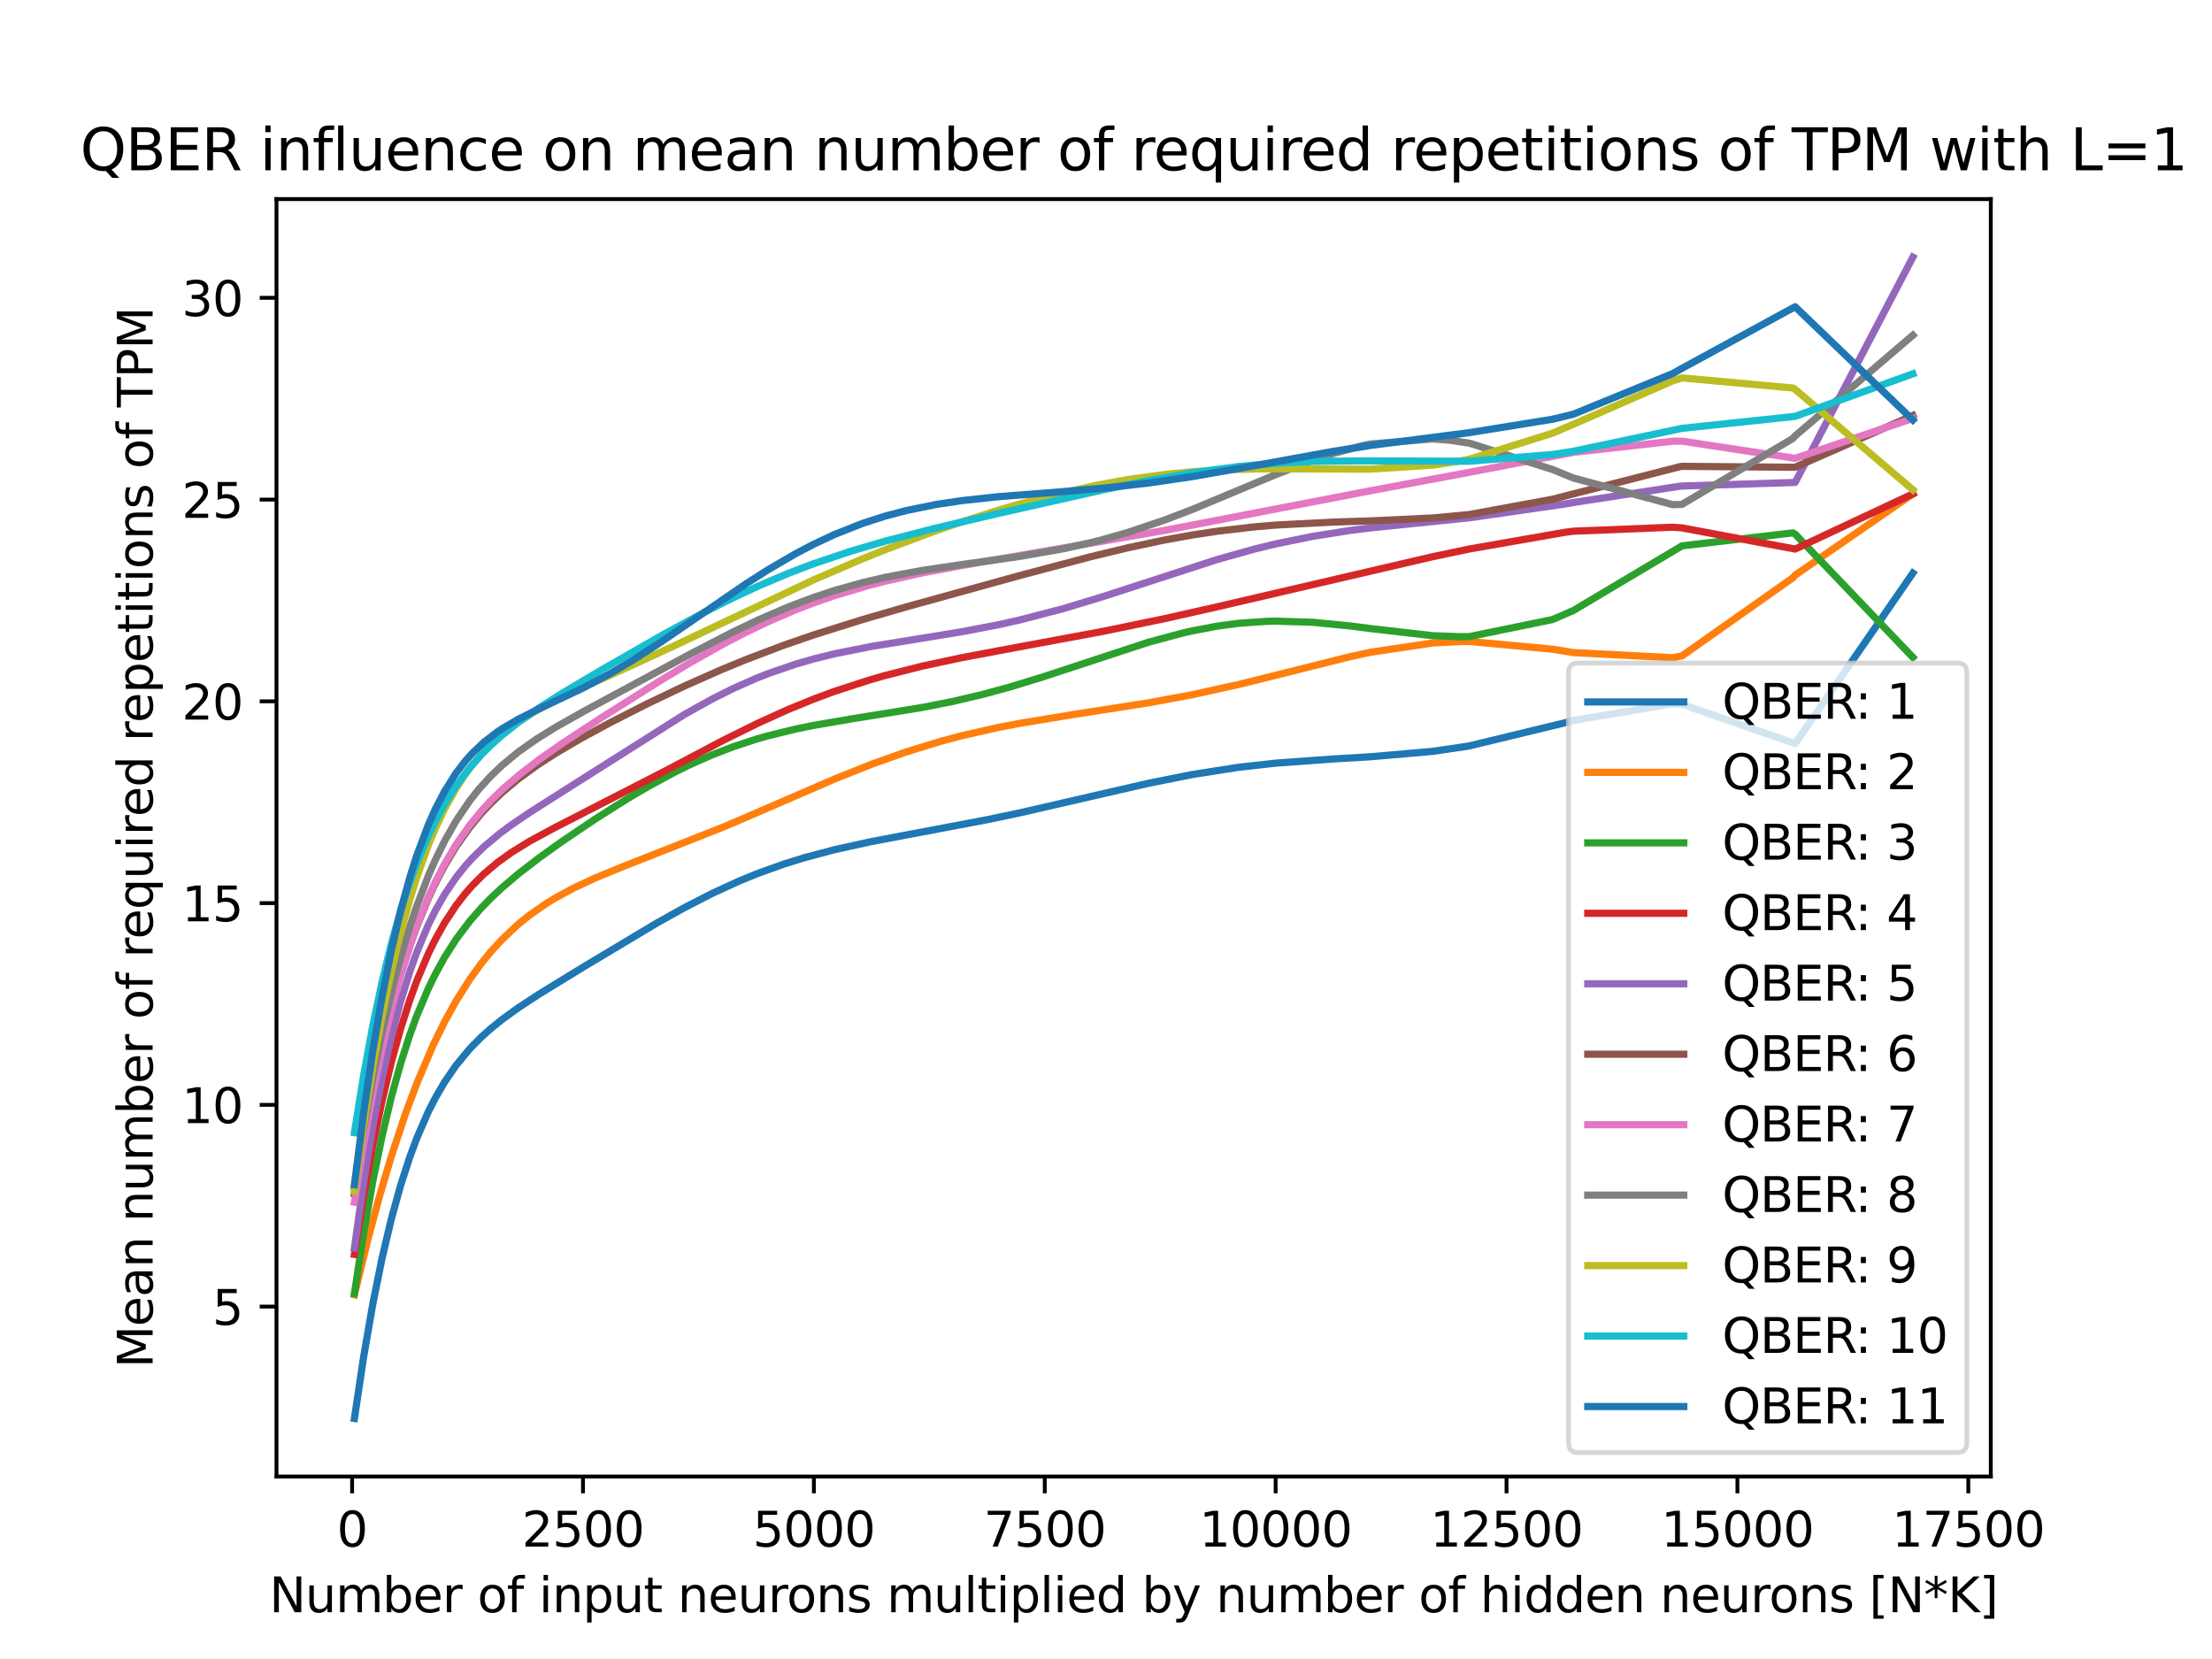 <?xml version="1.0" encoding="utf-8" standalone="no"?>
<!DOCTYPE svg PUBLIC "-//W3C//DTD SVG 1.1//EN"
  "http://www.w3.org/Graphics/SVG/1.1/DTD/svg11.dtd">
<svg xmlns:xlink="http://www.w3.org/1999/xlink" width="460.8pt" height="345.6pt" viewBox="0 0 460.8 345.6" xmlns="http://www.w3.org/2000/svg" version="1.1">
 <defs>
  <style type="text/css">*{stroke-linejoin: round; stroke-linecap: butt}</style>
 </defs>
 <g id="figure_1">
  <g id="patch_1">
   <path d="M 0 345.6 
L 460.8 345.6 
L 460.8 0 
L 0 0 
z
" style="fill: #ffffff"/>
  </g>
  <g id="axes_1">
   <g id="patch_2">
    <path d="M 57.6 307.584 
L 414.72 307.584 
L 414.72 41.472 
L 57.6 41.472 
z
" style="fill: #ffffff"/>
   </g>
   <g id="matplotlib.axis_1">
    <g id="xtick_1">
     <g id="line2d_1">
      <defs>
       <path id="m10213c2383" d="M 0 0 
L 0 3.5 
" style="stroke: #000000; stroke-width: 0.8"/>
      </defs>
      <g>
       <use xlink:href="#m10213c2383" x="73.352" y="307.584" style="stroke: #000000; stroke-width: 0.8"/>
      </g>
     </g>
     <g id="text_1">
      <!-- 0 -->
      <g transform="translate(70.171 322.182)scale(0.1 -0.1)">
       <defs>
        <path id="DejaVuSans-30" d="M 2034 4250 
Q 1547 4250 1301 3770 
Q 1056 3291 1056 2328 
Q 1056 1369 1301 889 
Q 1547 409 2034 409 
Q 2525 409 2770 889 
Q 3016 1369 3016 2328 
Q 3016 3291 2770 3770 
Q 2525 4250 2034 4250 
z
M 2034 4750 
Q 2819 4750 3233 4129 
Q 3647 3509 3647 2328 
Q 3647 1150 3233 529 
Q 2819 -91 2034 -91 
Q 1250 -91 836 529 
Q 422 1150 422 2328 
Q 422 3509 836 4129 
Q 1250 4750 2034 4750 
z
" transform="scale(0.016)"/>
       </defs>
       <use xlink:href="#DejaVuSans-30"/>
      </g>
     </g>
    </g>
    <g id="xtick_2">
     <g id="line2d_2">
      <g>
       <use xlink:href="#m10213c2383" x="121.449" y="307.584" style="stroke: #000000; stroke-width: 0.8"/>
      </g>
     </g>
     <g id="text_2">
      <!-- 2500 -->
      <g transform="translate(108.724 322.182)scale(0.1 -0.1)">
       <defs>
        <path id="DejaVuSans-32" d="M 1228 531 
L 3431 531 
L 3431 0 
L 469 0 
L 469 531 
Q 828 903 1448 1529 
Q 2069 2156 2228 2338 
Q 2531 2678 2651 2914 
Q 2772 3150 2772 3378 
Q 2772 3750 2511 3984 
Q 2250 4219 1831 4219 
Q 1534 4219 1204 4116 
Q 875 4013 500 3803 
L 500 4441 
Q 881 4594 1212 4672 
Q 1544 4750 1819 4750 
Q 2544 4750 2975 4387 
Q 3406 4025 3406 3419 
Q 3406 3131 3298 2873 
Q 3191 2616 2906 2266 
Q 2828 2175 2409 1742 
Q 1991 1309 1228 531 
z
" transform="scale(0.016)"/>
        <path id="DejaVuSans-35" d="M 691 4666 
L 3169 4666 
L 3169 4134 
L 1269 4134 
L 1269 2991 
Q 1406 3038 1543 3061 
Q 1681 3084 1819 3084 
Q 2600 3084 3056 2656 
Q 3513 2228 3513 1497 
Q 3513 744 3044 326 
Q 2575 -91 1722 -91 
Q 1428 -91 1123 -41 
Q 819 9 494 109 
L 494 744 
Q 775 591 1075 516 
Q 1375 441 1709 441 
Q 2250 441 2565 725 
Q 2881 1009 2881 1497 
Q 2881 1984 2565 2268 
Q 2250 2553 1709 2553 
Q 1456 2553 1204 2497 
Q 953 2441 691 2322 
L 691 4666 
z
" transform="scale(0.016)"/>
       </defs>
       <use xlink:href="#DejaVuSans-32"/>
       <use xlink:href="#DejaVuSans-35" x="63.623"/>
       <use xlink:href="#DejaVuSans-30" x="127.246"/>
       <use xlink:href="#DejaVuSans-30" x="190.869"/>
      </g>
     </g>
    </g>
    <g id="xtick_3">
     <g id="line2d_3">
      <g>
       <use xlink:href="#m10213c2383" x="169.546" y="307.584" style="stroke: #000000; stroke-width: 0.8"/>
      </g>
     </g>
     <g id="text_3">
      <!-- 5000 -->
      <g transform="translate(156.821 322.182)scale(0.1 -0.1)">
       <use xlink:href="#DejaVuSans-35"/>
       <use xlink:href="#DejaVuSans-30" x="63.623"/>
       <use xlink:href="#DejaVuSans-30" x="127.246"/>
       <use xlink:href="#DejaVuSans-30" x="190.869"/>
      </g>
     </g>
    </g>
    <g id="xtick_4">
     <g id="line2d_4">
      <g>
       <use xlink:href="#m10213c2383" x="217.643" y="307.584" style="stroke: #000000; stroke-width: 0.8"/>
      </g>
     </g>
     <g id="text_4">
      <!-- 7500 -->
      <g transform="translate(204.918 322.182)scale(0.1 -0.1)">
       <defs>
        <path id="DejaVuSans-37" d="M 525 4666 
L 3525 4666 
L 3525 4397 
L 1831 0 
L 1172 0 
L 2766 4134 
L 525 4134 
L 525 4666 
z
" transform="scale(0.016)"/>
       </defs>
       <use xlink:href="#DejaVuSans-37"/>
       <use xlink:href="#DejaVuSans-35" x="63.623"/>
       <use xlink:href="#DejaVuSans-30" x="127.246"/>
       <use xlink:href="#DejaVuSans-30" x="190.869"/>
      </g>
     </g>
    </g>
    <g id="xtick_5">
     <g id="line2d_5">
      <g>
       <use xlink:href="#m10213c2383" x="265.74" y="307.584" style="stroke: #000000; stroke-width: 0.8"/>
      </g>
     </g>
     <g id="text_5">
      <!-- 10000 -->
      <g transform="translate(249.833 322.182)scale(0.1 -0.1)">
       <defs>
        <path id="DejaVuSans-31" d="M 794 531 
L 1825 531 
L 1825 4091 
L 703 3866 
L 703 4441 
L 1819 4666 
L 2450 4666 
L 2450 531 
L 3481 531 
L 3481 0 
L 794 0 
L 794 531 
z
" transform="scale(0.016)"/>
       </defs>
       <use xlink:href="#DejaVuSans-31"/>
       <use xlink:href="#DejaVuSans-30" x="63.623"/>
       <use xlink:href="#DejaVuSans-30" x="127.246"/>
       <use xlink:href="#DejaVuSans-30" x="190.869"/>
       <use xlink:href="#DejaVuSans-30" x="254.492"/>
      </g>
     </g>
    </g>
    <g id="xtick_6">
     <g id="line2d_6">
      <g>
       <use xlink:href="#m10213c2383" x="313.837" y="307.584" style="stroke: #000000; stroke-width: 0.8"/>
      </g>
     </g>
     <g id="text_6">
      <!-- 12500 -->
      <g transform="translate(297.93 322.182)scale(0.1 -0.1)">
       <use xlink:href="#DejaVuSans-31"/>
       <use xlink:href="#DejaVuSans-32" x="63.623"/>
       <use xlink:href="#DejaVuSans-35" x="127.246"/>
       <use xlink:href="#DejaVuSans-30" x="190.869"/>
       <use xlink:href="#DejaVuSans-30" x="254.492"/>
      </g>
     </g>
    </g>
    <g id="xtick_7">
     <g id="line2d_7">
      <g>
       <use xlink:href="#m10213c2383" x="361.934" y="307.584" style="stroke: #000000; stroke-width: 0.8"/>
      </g>
     </g>
     <g id="text_7">
      <!-- 15000 -->
      <g transform="translate(346.027 322.182)scale(0.1 -0.1)">
       <use xlink:href="#DejaVuSans-31"/>
       <use xlink:href="#DejaVuSans-35" x="63.623"/>
       <use xlink:href="#DejaVuSans-30" x="127.246"/>
       <use xlink:href="#DejaVuSans-30" x="190.869"/>
       <use xlink:href="#DejaVuSans-30" x="254.492"/>
      </g>
     </g>
    </g>
    <g id="xtick_8">
     <g id="line2d_8">
      <g>
       <use xlink:href="#m10213c2383" x="410.031" y="307.584" style="stroke: #000000; stroke-width: 0.8"/>
      </g>
     </g>
     <g id="text_8">
      <!-- 17500 -->
      <g transform="translate(394.124 322.182)scale(0.1 -0.1)">
       <use xlink:href="#DejaVuSans-31"/>
       <use xlink:href="#DejaVuSans-37" x="63.623"/>
       <use xlink:href="#DejaVuSans-35" x="127.246"/>
       <use xlink:href="#DejaVuSans-30" x="190.869"/>
       <use xlink:href="#DejaVuSans-30" x="254.492"/>
      </g>
     </g>
    </g>
    <g id="text_9">
     <!-- Number of input neurons multiplied by number of hidden neurons [N*K] -->
     <g transform="translate(56.103 335.861)scale(0.1 -0.1)">
      <defs>
       <path id="DejaVuSans-4e" d="M 628 4666 
L 1478 4666 
L 3547 763 
L 3547 4666 
L 4159 4666 
L 4159 0 
L 3309 0 
L 1241 3903 
L 1241 0 
L 628 0 
L 628 4666 
z
" transform="scale(0.016)"/>
       <path id="DejaVuSans-75" d="M 544 1381 
L 544 3500 
L 1119 3500 
L 1119 1403 
Q 1119 906 1312 657 
Q 1506 409 1894 409 
Q 2359 409 2629 706 
Q 2900 1003 2900 1516 
L 2900 3500 
L 3475 3500 
L 3475 0 
L 2900 0 
L 2900 538 
Q 2691 219 2414 64 
Q 2138 -91 1772 -91 
Q 1169 -91 856 284 
Q 544 659 544 1381 
z
M 1991 3584 
L 1991 3584 
z
" transform="scale(0.016)"/>
       <path id="DejaVuSans-6d" d="M 3328 2828 
Q 3544 3216 3844 3400 
Q 4144 3584 4550 3584 
Q 5097 3584 5394 3201 
Q 5691 2819 5691 2113 
L 5691 0 
L 5113 0 
L 5113 2094 
Q 5113 2597 4934 2840 
Q 4756 3084 4391 3084 
Q 3944 3084 3684 2787 
Q 3425 2491 3425 1978 
L 3425 0 
L 2847 0 
L 2847 2094 
Q 2847 2600 2669 2842 
Q 2491 3084 2119 3084 
Q 1678 3084 1418 2786 
Q 1159 2488 1159 1978 
L 1159 0 
L 581 0 
L 581 3500 
L 1159 3500 
L 1159 2956 
Q 1356 3278 1631 3431 
Q 1906 3584 2284 3584 
Q 2666 3584 2933 3390 
Q 3200 3197 3328 2828 
z
" transform="scale(0.016)"/>
       <path id="DejaVuSans-62" d="M 3116 1747 
Q 3116 2381 2855 2742 
Q 2594 3103 2138 3103 
Q 1681 3103 1420 2742 
Q 1159 2381 1159 1747 
Q 1159 1113 1420 752 
Q 1681 391 2138 391 
Q 2594 391 2855 752 
Q 3116 1113 3116 1747 
z
M 1159 2969 
Q 1341 3281 1617 3432 
Q 1894 3584 2278 3584 
Q 2916 3584 3314 3078 
Q 3713 2572 3713 1747 
Q 3713 922 3314 415 
Q 2916 -91 2278 -91 
Q 1894 -91 1617 61 
Q 1341 213 1159 525 
L 1159 0 
L 581 0 
L 581 4863 
L 1159 4863 
L 1159 2969 
z
" transform="scale(0.016)"/>
       <path id="DejaVuSans-65" d="M 3597 1894 
L 3597 1613 
L 953 1613 
Q 991 1019 1311 708 
Q 1631 397 2203 397 
Q 2534 397 2845 478 
Q 3156 559 3463 722 
L 3463 178 
Q 3153 47 2828 -22 
Q 2503 -91 2169 -91 
Q 1331 -91 842 396 
Q 353 884 353 1716 
Q 353 2575 817 3079 
Q 1281 3584 2069 3584 
Q 2775 3584 3186 3129 
Q 3597 2675 3597 1894 
z
M 3022 2063 
Q 3016 2534 2758 2815 
Q 2500 3097 2075 3097 
Q 1594 3097 1305 2825 
Q 1016 2553 972 2059 
L 3022 2063 
z
" transform="scale(0.016)"/>
       <path id="DejaVuSans-72" d="M 2631 2963 
Q 2534 3019 2420 3045 
Q 2306 3072 2169 3072 
Q 1681 3072 1420 2755 
Q 1159 2438 1159 1844 
L 1159 0 
L 581 0 
L 581 3500 
L 1159 3500 
L 1159 2956 
Q 1341 3275 1631 3429 
Q 1922 3584 2338 3584 
Q 2397 3584 2469 3576 
Q 2541 3569 2628 3553 
L 2631 2963 
z
" transform="scale(0.016)"/>
       <path id="DejaVuSans-20" transform="scale(0.016)"/>
       <path id="DejaVuSans-6f" d="M 1959 3097 
Q 1497 3097 1228 2736 
Q 959 2375 959 1747 
Q 959 1119 1226 758 
Q 1494 397 1959 397 
Q 2419 397 2687 759 
Q 2956 1122 2956 1747 
Q 2956 2369 2687 2733 
Q 2419 3097 1959 3097 
z
M 1959 3584 
Q 2709 3584 3137 3096 
Q 3566 2609 3566 1747 
Q 3566 888 3137 398 
Q 2709 -91 1959 -91 
Q 1206 -91 779 398 
Q 353 888 353 1747 
Q 353 2609 779 3096 
Q 1206 3584 1959 3584 
z
" transform="scale(0.016)"/>
       <path id="DejaVuSans-66" d="M 2375 4863 
L 2375 4384 
L 1825 4384 
Q 1516 4384 1395 4259 
Q 1275 4134 1275 3809 
L 1275 3500 
L 2222 3500 
L 2222 3053 
L 1275 3053 
L 1275 0 
L 697 0 
L 697 3053 
L 147 3053 
L 147 3500 
L 697 3500 
L 697 3744 
Q 697 4328 969 4595 
Q 1241 4863 1831 4863 
L 2375 4863 
z
" transform="scale(0.016)"/>
       <path id="DejaVuSans-69" d="M 603 3500 
L 1178 3500 
L 1178 0 
L 603 0 
L 603 3500 
z
M 603 4863 
L 1178 4863 
L 1178 4134 
L 603 4134 
L 603 4863 
z
" transform="scale(0.016)"/>
       <path id="DejaVuSans-6e" d="M 3513 2113 
L 3513 0 
L 2938 0 
L 2938 2094 
Q 2938 2591 2744 2837 
Q 2550 3084 2163 3084 
Q 1697 3084 1428 2787 
Q 1159 2491 1159 1978 
L 1159 0 
L 581 0 
L 581 3500 
L 1159 3500 
L 1159 2956 
Q 1366 3272 1645 3428 
Q 1925 3584 2291 3584 
Q 2894 3584 3203 3211 
Q 3513 2838 3513 2113 
z
" transform="scale(0.016)"/>
       <path id="DejaVuSans-70" d="M 1159 525 
L 1159 -1331 
L 581 -1331 
L 581 3500 
L 1159 3500 
L 1159 2969 
Q 1341 3281 1617 3432 
Q 1894 3584 2278 3584 
Q 2916 3584 3314 3078 
Q 3713 2572 3713 1747 
Q 3713 922 3314 415 
Q 2916 -91 2278 -91 
Q 1894 -91 1617 61 
Q 1341 213 1159 525 
z
M 3116 1747 
Q 3116 2381 2855 2742 
Q 2594 3103 2138 3103 
Q 1681 3103 1420 2742 
Q 1159 2381 1159 1747 
Q 1159 1113 1420 752 
Q 1681 391 2138 391 
Q 2594 391 2855 752 
Q 3116 1113 3116 1747 
z
" transform="scale(0.016)"/>
       <path id="DejaVuSans-74" d="M 1172 4494 
L 1172 3500 
L 2356 3500 
L 2356 3053 
L 1172 3053 
L 1172 1153 
Q 1172 725 1289 603 
Q 1406 481 1766 481 
L 2356 481 
L 2356 0 
L 1766 0 
Q 1100 0 847 248 
Q 594 497 594 1153 
L 594 3053 
L 172 3053 
L 172 3500 
L 594 3500 
L 594 4494 
L 1172 4494 
z
" transform="scale(0.016)"/>
       <path id="DejaVuSans-73" d="M 2834 3397 
L 2834 2853 
Q 2591 2978 2328 3040 
Q 2066 3103 1784 3103 
Q 1356 3103 1142 2972 
Q 928 2841 928 2578 
Q 928 2378 1081 2264 
Q 1234 2150 1697 2047 
L 1894 2003 
Q 2506 1872 2764 1633 
Q 3022 1394 3022 966 
Q 3022 478 2636 193 
Q 2250 -91 1575 -91 
Q 1294 -91 989 -36 
Q 684 19 347 128 
L 347 722 
Q 666 556 975 473 
Q 1284 391 1588 391 
Q 1994 391 2212 530 
Q 2431 669 2431 922 
Q 2431 1156 2273 1281 
Q 2116 1406 1581 1522 
L 1381 1569 
Q 847 1681 609 1914 
Q 372 2147 372 2553 
Q 372 3047 722 3315 
Q 1072 3584 1716 3584 
Q 2034 3584 2315 3537 
Q 2597 3491 2834 3397 
z
" transform="scale(0.016)"/>
       <path id="DejaVuSans-6c" d="M 603 4863 
L 1178 4863 
L 1178 0 
L 603 0 
L 603 4863 
z
" transform="scale(0.016)"/>
       <path id="DejaVuSans-64" d="M 2906 2969 
L 2906 4863 
L 3481 4863 
L 3481 0 
L 2906 0 
L 2906 525 
Q 2725 213 2448 61 
Q 2172 -91 1784 -91 
Q 1150 -91 751 415 
Q 353 922 353 1747 
Q 353 2572 751 3078 
Q 1150 3584 1784 3584 
Q 2172 3584 2448 3432 
Q 2725 3281 2906 2969 
z
M 947 1747 
Q 947 1113 1208 752 
Q 1469 391 1925 391 
Q 2381 391 2643 752 
Q 2906 1113 2906 1747 
Q 2906 2381 2643 2742 
Q 2381 3103 1925 3103 
Q 1469 3103 1208 2742 
Q 947 2381 947 1747 
z
" transform="scale(0.016)"/>
       <path id="DejaVuSans-79" d="M 2059 -325 
Q 1816 -950 1584 -1140 
Q 1353 -1331 966 -1331 
L 506 -1331 
L 506 -850 
L 844 -850 
Q 1081 -850 1212 -737 
Q 1344 -625 1503 -206 
L 1606 56 
L 191 3500 
L 800 3500 
L 1894 763 
L 2988 3500 
L 3597 3500 
L 2059 -325 
z
" transform="scale(0.016)"/>
       <path id="DejaVuSans-68" d="M 3513 2113 
L 3513 0 
L 2938 0 
L 2938 2094 
Q 2938 2591 2744 2837 
Q 2550 3084 2163 3084 
Q 1697 3084 1428 2787 
Q 1159 2491 1159 1978 
L 1159 0 
L 581 0 
L 581 4863 
L 1159 4863 
L 1159 2956 
Q 1366 3272 1645 3428 
Q 1925 3584 2291 3584 
Q 2894 3584 3203 3211 
Q 3513 2838 3513 2113 
z
" transform="scale(0.016)"/>
       <path id="DejaVuSans-5b" d="M 550 4863 
L 1875 4863 
L 1875 4416 
L 1125 4416 
L 1125 -397 
L 1875 -397 
L 1875 -844 
L 550 -844 
L 550 4863 
z
" transform="scale(0.016)"/>
       <path id="DejaVuSans-2a" d="M 3009 3897 
L 1888 3291 
L 3009 2681 
L 2828 2375 
L 1778 3009 
L 1778 1831 
L 1422 1831 
L 1422 3009 
L 372 2375 
L 191 2681 
L 1313 3291 
L 191 3897 
L 372 4206 
L 1422 3572 
L 1422 4750 
L 1778 4750 
L 1778 3572 
L 2828 4206 
L 3009 3897 
z
" transform="scale(0.016)"/>
       <path id="DejaVuSans-4b" d="M 628 4666 
L 1259 4666 
L 1259 2694 
L 3353 4666 
L 4166 4666 
L 1850 2491 
L 4331 0 
L 3500 0 
L 1259 2247 
L 1259 0 
L 628 0 
L 628 4666 
z
" transform="scale(0.016)"/>
       <path id="DejaVuSans-5d" d="M 1947 4863 
L 1947 -844 
L 622 -844 
L 622 -397 
L 1369 -397 
L 1369 4416 
L 622 4416 
L 622 4863 
L 1947 4863 
z
" transform="scale(0.016)"/>
      </defs>
      <use xlink:href="#DejaVuSans-4e"/>
      <use xlink:href="#DejaVuSans-75" x="74.805"/>
      <use xlink:href="#DejaVuSans-6d" x="138.184"/>
      <use xlink:href="#DejaVuSans-62" x="235.596"/>
      <use xlink:href="#DejaVuSans-65" x="299.072"/>
      <use xlink:href="#DejaVuSans-72" x="360.596"/>
      <use xlink:href="#DejaVuSans-20" x="401.709"/>
      <use xlink:href="#DejaVuSans-6f" x="433.496"/>
      <use xlink:href="#DejaVuSans-66" x="494.678"/>
      <use xlink:href="#DejaVuSans-20" x="529.883"/>
      <use xlink:href="#DejaVuSans-69" x="561.67"/>
      <use xlink:href="#DejaVuSans-6e" x="589.453"/>
      <use xlink:href="#DejaVuSans-70" x="652.832"/>
      <use xlink:href="#DejaVuSans-75" x="716.309"/>
      <use xlink:href="#DejaVuSans-74" x="779.688"/>
      <use xlink:href="#DejaVuSans-20" x="818.896"/>
      <use xlink:href="#DejaVuSans-6e" x="850.684"/>
      <use xlink:href="#DejaVuSans-65" x="914.062"/>
      <use xlink:href="#DejaVuSans-75" x="975.586"/>
      <use xlink:href="#DejaVuSans-72" x="1038.965"/>
      <use xlink:href="#DejaVuSans-6f" x="1077.828"/>
      <use xlink:href="#DejaVuSans-6e" x="1139.01"/>
      <use xlink:href="#DejaVuSans-73" x="1202.389"/>
      <use xlink:href="#DejaVuSans-20" x="1254.488"/>
      <use xlink:href="#DejaVuSans-6d" x="1286.275"/>
      <use xlink:href="#DejaVuSans-75" x="1383.688"/>
      <use xlink:href="#DejaVuSans-6c" x="1447.066"/>
      <use xlink:href="#DejaVuSans-74" x="1474.85"/>
      <use xlink:href="#DejaVuSans-69" x="1514.059"/>
      <use xlink:href="#DejaVuSans-70" x="1541.842"/>
      <use xlink:href="#DejaVuSans-6c" x="1605.318"/>
      <use xlink:href="#DejaVuSans-69" x="1633.102"/>
      <use xlink:href="#DejaVuSans-65" x="1660.885"/>
      <use xlink:href="#DejaVuSans-64" x="1722.408"/>
      <use xlink:href="#DejaVuSans-20" x="1785.885"/>
      <use xlink:href="#DejaVuSans-62" x="1817.672"/>
      <use xlink:href="#DejaVuSans-79" x="1881.148"/>
      <use xlink:href="#DejaVuSans-20" x="1940.328"/>
      <use xlink:href="#DejaVuSans-6e" x="1972.115"/>
      <use xlink:href="#DejaVuSans-75" x="2035.494"/>
      <use xlink:href="#DejaVuSans-6d" x="2098.873"/>
      <use xlink:href="#DejaVuSans-62" x="2196.285"/>
      <use xlink:href="#DejaVuSans-65" x="2259.762"/>
      <use xlink:href="#DejaVuSans-72" x="2321.285"/>
      <use xlink:href="#DejaVuSans-20" x="2362.398"/>
      <use xlink:href="#DejaVuSans-6f" x="2394.186"/>
      <use xlink:href="#DejaVuSans-66" x="2455.367"/>
      <use xlink:href="#DejaVuSans-20" x="2490.572"/>
      <use xlink:href="#DejaVuSans-68" x="2522.359"/>
      <use xlink:href="#DejaVuSans-69" x="2585.738"/>
      <use xlink:href="#DejaVuSans-64" x="2613.521"/>
      <use xlink:href="#DejaVuSans-64" x="2676.998"/>
      <use xlink:href="#DejaVuSans-65" x="2740.475"/>
      <use xlink:href="#DejaVuSans-6e" x="2801.998"/>
      <use xlink:href="#DejaVuSans-20" x="2865.377"/>
      <use xlink:href="#DejaVuSans-6e" x="2897.164"/>
      <use xlink:href="#DejaVuSans-65" x="2960.543"/>
      <use xlink:href="#DejaVuSans-75" x="3022.066"/>
      <use xlink:href="#DejaVuSans-72" x="3085.445"/>
      <use xlink:href="#DejaVuSans-6f" x="3124.309"/>
      <use xlink:href="#DejaVuSans-6e" x="3185.49"/>
      <use xlink:href="#DejaVuSans-73" x="3248.869"/>
      <use xlink:href="#DejaVuSans-20" x="3300.969"/>
      <use xlink:href="#DejaVuSans-5b" x="3332.756"/>
      <use xlink:href="#DejaVuSans-4e" x="3371.77"/>
      <use xlink:href="#DejaVuSans-2a" x="3446.574"/>
      <use xlink:href="#DejaVuSans-4b" x="3496.574"/>
      <use xlink:href="#DejaVuSans-5d" x="3562.15"/>
     </g>
    </g>
   </g>
   <g id="matplotlib.axis_2">
    <g id="ytick_1">
     <g id="line2d_9">
      <defs>
       <path id="m6652a0fcde" d="M 0 0 
L -3.5 0 
" style="stroke: #000000; stroke-width: 0.8"/>
      </defs>
      <g>
       <use xlink:href="#m6652a0fcde" x="57.6" y="272.19" style="stroke: #000000; stroke-width: 0.8"/>
      </g>
     </g>
     <g id="text_10">
      <!-- 5 -->
      <g transform="translate(44.237 275.989)scale(0.1 -0.1)">
       <use xlink:href="#DejaVuSans-35"/>
      </g>
     </g>
    </g>
    <g id="ytick_2">
     <g id="line2d_10">
      <g>
       <use xlink:href="#m6652a0fcde" x="57.6" y="230.16" style="stroke: #000000; stroke-width: 0.8"/>
      </g>
     </g>
     <g id="text_11">
      <!-- 10 -->
      <g transform="translate(37.875 233.96)scale(0.1 -0.1)">
       <use xlink:href="#DejaVuSans-31"/>
       <use xlink:href="#DejaVuSans-30" x="63.623"/>
      </g>
     </g>
    </g>
    <g id="ytick_3">
     <g id="line2d_11">
      <g>
       <use xlink:href="#m6652a0fcde" x="57.6" y="188.131" style="stroke: #000000; stroke-width: 0.8"/>
      </g>
     </g>
     <g id="text_12">
      <!-- 15 -->
      <g transform="translate(37.875 191.93)scale(0.1 -0.1)">
       <use xlink:href="#DejaVuSans-31"/>
       <use xlink:href="#DejaVuSans-35" x="63.623"/>
      </g>
     </g>
    </g>
    <g id="ytick_4">
     <g id="line2d_12">
      <g>
       <use xlink:href="#m6652a0fcde" x="57.6" y="146.101" style="stroke: #000000; stroke-width: 0.8"/>
      </g>
     </g>
     <g id="text_13">
      <!-- 20 -->
      <g transform="translate(37.875 149.901)scale(0.1 -0.1)">
       <use xlink:href="#DejaVuSans-32"/>
       <use xlink:href="#DejaVuSans-30" x="63.623"/>
      </g>
     </g>
    </g>
    <g id="ytick_5">
     <g id="line2d_13">
      <g>
       <use xlink:href="#m6652a0fcde" x="57.6" y="104.072" style="stroke: #000000; stroke-width: 0.8"/>
      </g>
     </g>
     <g id="text_14">
      <!-- 25 -->
      <g transform="translate(37.875 107.871)scale(0.1 -0.1)">
       <use xlink:href="#DejaVuSans-32"/>
       <use xlink:href="#DejaVuSans-35" x="63.623"/>
      </g>
     </g>
    </g>
    <g id="ytick_6">
     <g id="line2d_14">
      <g>
       <use xlink:href="#m6652a0fcde" x="57.6" y="62.042" style="stroke: #000000; stroke-width: 0.8"/>
      </g>
     </g>
     <g id="text_15">
      <!-- 30 -->
      <g transform="translate(37.875 65.841)scale(0.1 -0.1)">
       <defs>
        <path id="DejaVuSans-33" d="M 2597 2516 
Q 3050 2419 3304 2112 
Q 3559 1806 3559 1356 
Q 3559 666 3084 287 
Q 2609 -91 1734 -91 
Q 1441 -91 1130 -33 
Q 819 25 488 141 
L 488 750 
Q 750 597 1062 519 
Q 1375 441 1716 441 
Q 2309 441 2620 675 
Q 2931 909 2931 1356 
Q 2931 1769 2642 2001 
Q 2353 2234 1838 2234 
L 1294 2234 
L 1294 2753 
L 1863 2753 
Q 2328 2753 2575 2939 
Q 2822 3125 2822 3475 
Q 2822 3834 2567 4026 
Q 2313 4219 1838 4219 
Q 1578 4219 1281 4162 
Q 984 4106 628 3988 
L 628 4550 
Q 988 4650 1302 4700 
Q 1616 4750 1894 4750 
Q 2613 4750 3031 4423 
Q 3450 4097 3450 3541 
Q 3450 3153 3228 2886 
Q 3006 2619 2597 2516 
z
" transform="scale(0.016)"/>
       </defs>
       <use xlink:href="#DejaVuSans-33"/>
       <use xlink:href="#DejaVuSans-30" x="63.623"/>
      </g>
     </g>
    </g>
    <g id="text_16">
     <!-- Mean number of required repetitions of TPM -->
     <g transform="translate(31.795 284.969)rotate(-90)scale(0.1 -0.1)">
      <defs>
       <path id="DejaVuSans-4d" d="M 628 4666 
L 1569 4666 
L 2759 1491 
L 3956 4666 
L 4897 4666 
L 4897 0 
L 4281 0 
L 4281 4097 
L 3078 897 
L 2444 897 
L 1241 4097 
L 1241 0 
L 628 0 
L 628 4666 
z
" transform="scale(0.016)"/>
       <path id="DejaVuSans-61" d="M 2194 1759 
Q 1497 1759 1228 1600 
Q 959 1441 959 1056 
Q 959 750 1161 570 
Q 1363 391 1709 391 
Q 2188 391 2477 730 
Q 2766 1069 2766 1631 
L 2766 1759 
L 2194 1759 
z
M 3341 1997 
L 3341 0 
L 2766 0 
L 2766 531 
Q 2569 213 2275 61 
Q 1981 -91 1556 -91 
Q 1019 -91 701 211 
Q 384 513 384 1019 
Q 384 1609 779 1909 
Q 1175 2209 1959 2209 
L 2766 2209 
L 2766 2266 
Q 2766 2663 2505 2880 
Q 2244 3097 1772 3097 
Q 1472 3097 1187 3025 
Q 903 2953 641 2809 
L 641 3341 
Q 956 3463 1253 3523 
Q 1550 3584 1831 3584 
Q 2591 3584 2966 3190 
Q 3341 2797 3341 1997 
z
" transform="scale(0.016)"/>
       <path id="DejaVuSans-71" d="M 947 1747 
Q 947 1113 1208 752 
Q 1469 391 1925 391 
Q 2381 391 2643 752 
Q 2906 1113 2906 1747 
Q 2906 2381 2643 2742 
Q 2381 3103 1925 3103 
Q 1469 3103 1208 2742 
Q 947 2381 947 1747 
z
M 2906 525 
Q 2725 213 2448 61 
Q 2172 -91 1784 -91 
Q 1150 -91 751 415 
Q 353 922 353 1747 
Q 353 2572 751 3078 
Q 1150 3584 1784 3584 
Q 2172 3584 2448 3432 
Q 2725 3281 2906 2969 
L 2906 3500 
L 3481 3500 
L 3481 -1331 
L 2906 -1331 
L 2906 525 
z
" transform="scale(0.016)"/>
       <path id="DejaVuSans-54" d="M -19 4666 
L 3928 4666 
L 3928 4134 
L 2272 4134 
L 2272 0 
L 1638 0 
L 1638 4134 
L -19 4134 
L -19 4666 
z
" transform="scale(0.016)"/>
       <path id="DejaVuSans-50" d="M 1259 4147 
L 1259 2394 
L 2053 2394 
Q 2494 2394 2734 2622 
Q 2975 2850 2975 3272 
Q 2975 3691 2734 3919 
Q 2494 4147 2053 4147 
L 1259 4147 
z
M 628 4666 
L 2053 4666 
Q 2838 4666 3239 4311 
Q 3641 3956 3641 3272 
Q 3641 2581 3239 2228 
Q 2838 1875 2053 1875 
L 1259 1875 
L 1259 0 
L 628 0 
L 628 4666 
z
" transform="scale(0.016)"/>
      </defs>
      <use xlink:href="#DejaVuSans-4d"/>
      <use xlink:href="#DejaVuSans-65" x="86.279"/>
      <use xlink:href="#DejaVuSans-61" x="147.803"/>
      <use xlink:href="#DejaVuSans-6e" x="209.082"/>
      <use xlink:href="#DejaVuSans-20" x="272.461"/>
      <use xlink:href="#DejaVuSans-6e" x="304.248"/>
      <use xlink:href="#DejaVuSans-75" x="367.627"/>
      <use xlink:href="#DejaVuSans-6d" x="431.006"/>
      <use xlink:href="#DejaVuSans-62" x="528.418"/>
      <use xlink:href="#DejaVuSans-65" x="591.895"/>
      <use xlink:href="#DejaVuSans-72" x="653.418"/>
      <use xlink:href="#DejaVuSans-20" x="694.531"/>
      <use xlink:href="#DejaVuSans-6f" x="726.318"/>
      <use xlink:href="#DejaVuSans-66" x="787.5"/>
      <use xlink:href="#DejaVuSans-20" x="822.705"/>
      <use xlink:href="#DejaVuSans-72" x="854.492"/>
      <use xlink:href="#DejaVuSans-65" x="893.355"/>
      <use xlink:href="#DejaVuSans-71" x="954.879"/>
      <use xlink:href="#DejaVuSans-75" x="1018.355"/>
      <use xlink:href="#DejaVuSans-69" x="1081.734"/>
      <use xlink:href="#DejaVuSans-72" x="1109.518"/>
      <use xlink:href="#DejaVuSans-65" x="1148.381"/>
      <use xlink:href="#DejaVuSans-64" x="1209.904"/>
      <use xlink:href="#DejaVuSans-20" x="1273.381"/>
      <use xlink:href="#DejaVuSans-72" x="1305.168"/>
      <use xlink:href="#DejaVuSans-65" x="1344.031"/>
      <use xlink:href="#DejaVuSans-70" x="1405.555"/>
      <use xlink:href="#DejaVuSans-65" x="1469.031"/>
      <use xlink:href="#DejaVuSans-74" x="1530.555"/>
      <use xlink:href="#DejaVuSans-69" x="1569.764"/>
      <use xlink:href="#DejaVuSans-74" x="1597.547"/>
      <use xlink:href="#DejaVuSans-69" x="1636.756"/>
      <use xlink:href="#DejaVuSans-6f" x="1664.539"/>
      <use xlink:href="#DejaVuSans-6e" x="1725.721"/>
      <use xlink:href="#DejaVuSans-73" x="1789.1"/>
      <use xlink:href="#DejaVuSans-20" x="1841.199"/>
      <use xlink:href="#DejaVuSans-6f" x="1872.986"/>
      <use xlink:href="#DejaVuSans-66" x="1934.168"/>
      <use xlink:href="#DejaVuSans-20" x="1969.373"/>
      <use xlink:href="#DejaVuSans-54" x="2001.16"/>
      <use xlink:href="#DejaVuSans-50" x="2062.244"/>
      <use xlink:href="#DejaVuSans-4d" x="2122.547"/>
     </g>
    </g>
   </g>
   <g id="line2d_15">
    <path d="M 73.833 295.488 
L 75.757 282.614 
L 75.757 282.614 
L 77.68 271.542 
L 77.68 271.542 
L 79.604 262.041 
L 79.604 262.041 
L 81.528 253.905 
L 81.528 253.905 
L 83.452 246.948 
L 83.452 246.948 
L 85.376 241.007 
L 85.376 241.007 
L 86.819 237.127 
L 86.819 237.127 
L 89.224 231.597 
L 89.224 231.597 
L 90.667 228.76 
L 90.667 228.76 
L 92.591 225.449 
L 92.591 225.449 
L 94.995 221.942 
L 94.995 221.942 
L 97.881 218.461 
L 97.881 218.461 
L 100.286 216.022 
L 100.286 216.022 
L 102.21 214.299 
L 102.21 214.299 
L 104.615 212.361 
L 104.615 212.361 
L 107.982 209.93 
L 107.982 209.93 
L 112.31 207.096 
L 121.449 201.491 
L 136.84 192.282 
L 136.84 192.282 
L 142.611 189.06 
L 142.611 189.06 
L 148.383 186.099 
L 148.383 186.099 
L 154.155 183.461 
L 154.155 183.461 
L 158.002 181.897 
L 158.002 181.897 
L 163.293 180.002 
L 163.293 180.002 
L 167.622 178.657 
L 173.874 176.998 
L 173.874 176.998 
L 181.57 175.305 
L 181.57 175.305 
L 192.151 173.307 
L 192.151 173.307 
L 205.618 170.76 
L 205.618 170.76 
L 212.352 169.351 
L 227.262 165.923 
L 227.262 165.923 
L 239.286 163.162 
L 239.286 163.162 
L 248.425 161.336 
L 248.425 161.336 
L 258.044 159.835 
L 258.044 159.835 
L 265.74 158.977 
L 277.764 158.104 
L 277.764 158.104 
L 285.459 157.652 
L 298.446 156.522 
L 298.446 156.522 
L 305.66 155.46 
L 305.66 155.46 
L 306.141 155.375 
L 325.861 150.601 
L 325.861 150.601 
L 327.785 150.068 
L 348.466 146.615 
L 348.466 146.615 
L 350.39 146.715 
L 373.958 154.905 
L 398.487 119.385 
L 398.487 119.385 
" clip-path="url(#pee6e0e99df)" style="fill: none; stroke: #1f77b4; stroke-width: 1.5; stroke-linecap: square"/>
   </g>
   <g id="line2d_16">
    <path d="M 73.833 269.722 
L 76.719 257.886 
L 76.719 257.886 
L 79.123 248.968 
L 79.123 248.968 
L 81.528 240.869 
L 81.528 240.869 
L 84.414 232.173 
L 84.414 232.173 
L 86.819 225.725 
L 86.819 225.725 
L 90.186 217.82 
L 90.186 217.82 
L 92.591 212.907 
L 92.591 212.907 
L 94.995 208.549 
L 94.995 208.549 
L 97.881 203.98 
L 97.881 203.98 
L 100.286 200.666 
L 100.286 200.666 
L 102.21 198.304 
L 102.21 198.304 
L 104.615 195.675 
L 104.615 195.675 
L 107.982 192.518 
L 107.982 192.518 
L 110.386 190.583 
L 110.386 190.583 
L 113.753 188.242 
L 113.753 188.242 
L 115.677 187.064 
L 115.677 187.064 
L 119.525 184.982 
L 119.525 184.982 
L 123.854 182.962 
L 123.854 182.962 
L 129.625 180.586 
L 129.625 180.586 
L 150.788 172.248 
L 150.788 172.248 
L 159.926 168.315 
L 159.926 168.315 
L 173.874 162.277 
L 173.874 162.277 
L 181.57 159.205 
L 181.57 159.205 
L 188.784 156.635 
L 188.784 156.635 
L 195.999 154.422 
L 195.999 154.422 
L 200.328 153.272 
L 200.328 153.272 
L 208.023 151.529 
L 208.023 151.529 
L 212.352 150.695 
L 223.414 148.876 
L 223.414 148.876 
L 239.286 146.403 
L 239.286 146.403 
L 248.425 144.706 
L 248.425 144.706 
L 258.044 142.584 
L 258.044 142.584 
L 265.74 140.68 
L 281.131 136.827 
L 281.131 136.827 
L 285.459 135.884 
L 298.446 133.942 
L 298.446 133.942 
L 304.217 133.644 
L 304.217 133.644 
L 306.141 133.631 
L 323.456 135.248 
L 323.456 135.248 
L 327.785 135.948 
L 348.466 137.017 
L 348.466 137.017 
L 350.39 136.633 
L 373.477 120.373 
L 373.477 120.373 
L 373.958 119.815 
L 398.487 102.892 
L 398.487 102.892 
" clip-path="url(#pee6e0e99df)" style="fill: none; stroke: #ff7f0e; stroke-width: 1.5; stroke-linecap: square"/>
   </g>
   <g id="line2d_17">
    <path d="M 73.833 269.479 
L 75.757 256.876 
L 75.757 256.876 
L 77.68 245.994 
L 77.68 245.994 
L 79.604 236.612 
L 79.604 236.612 
L 81.528 228.529 
L 81.528 228.529 
L 83.452 221.569 
L 83.452 221.569 
L 85.376 215.573 
L 85.376 215.573 
L 86.819 211.623 
L 86.819 211.623 
L 89.224 205.928 
L 89.224 205.928 
L 90.667 202.968 
L 90.667 202.968 
L 92.591 199.468 
L 92.591 199.468 
L 94.995 195.694 
L 94.995 195.694 
L 97.881 191.863 
L 97.881 191.863 
L 100.286 189.116 
L 100.286 189.116 
L 102.21 187.142 
L 102.21 187.142 
L 104.615 184.891 
L 104.615 184.891 
L 107.982 182.036 
L 107.982 182.036 
L 112.31 178.701 
L 117.12 175.259 
L 117.12 175.259 
L 123.854 170.716 
L 123.854 170.716 
L 130.587 166.457 
L 130.587 166.457 
L 134.916 163.904 
L 134.916 163.904 
L 140.688 160.787 
L 140.688 160.787 
L 144.054 159.143 
L 144.054 159.143 
L 148.383 157.237 
L 148.383 157.237 
L 152.712 155.568 
L 152.712 155.568 
L 157.521 153.988 
L 157.521 153.988 
L 159.926 153.299 
L 159.926 153.299 
L 165.698 151.886 
L 165.698 151.886 
L 169.546 151.101 
L 169.546 151.101 
L 177.241 149.78 
L 177.241 149.78 
L 192.151 147.373 
L 192.151 147.373 
L 198.404 146.138 
L 198.404 146.138 
L 204.656 144.672 
L 204.656 144.672 
L 210.428 143.102 
L 210.428 143.102 
L 217.162 141.039 
L 217.162 141.039 
L 239.286 133.774 
L 239.286 133.774 
L 246.501 131.843 
L 246.501 131.843 
L 248.425 131.407 
L 248.425 131.407 
L 253.715 130.414 
L 253.715 130.414 
L 258.044 129.843 
L 258.044 129.843 
L 263.816 129.439 
L 263.816 129.439 
L 265.74 129.395 
L 273.435 129.627 
L 273.435 129.627 
L 281.131 130.381 
L 281.131 130.381 
L 285.459 130.935 
L 298.446 132.427 
L 298.446 132.427 
L 304.217 132.639 
L 304.217 132.639 
L 306.141 132.604 
L 323.456 129.053 
L 323.456 129.053 
L 327.785 127.165 
L 350.39 113.711 
L 373.477 111.006 
L 373.477 111.006 
L 373.958 111.266 
L 398.487 136.935 
L 398.487 136.935 
" clip-path="url(#pee6e0e99df)" style="fill: none; stroke: #2ca02c; stroke-width: 1.5; stroke-linecap: square"/>
   </g>
   <g id="line2d_18">
    <path d="M 73.833 261.307 
L 75.757 249.122 
L 75.757 249.122 
L 77.68 238.5 
L 77.68 238.5 
L 79.604 229.263 
L 79.604 229.263 
L 81.528 221.248 
L 81.528 221.248 
L 83.452 214.307 
L 83.452 214.307 
L 85.376 208.308 
L 85.376 208.308 
L 86.819 204.354 
L 86.819 204.354 
L 89.224 198.667 
L 89.224 198.667 
L 90.667 195.728 
L 90.667 195.728 
L 92.591 192.284 
L 92.591 192.284 
L 94.995 188.633 
L 94.995 188.633 
L 96.919 186.149 
L 98.362 184.5 
L 98.362 184.5 
L 100.767 182.093 
L 100.767 182.093 
L 103.653 179.655 
L 103.653 179.655 
L 106.539 177.583 
L 106.539 177.583 
L 110.386 175.208 
L 110.386 175.208 
L 115.677 172.354 
L 115.677 172.354 
L 138.283 160.758 
L 138.283 160.758 
L 150.788 154.157 
L 150.788 154.157 
L 158.002 150.595 
L 158.002 150.595 
L 164.255 147.772 
L 164.255 147.772 
L 169.546 145.612 
L 169.546 145.612 
L 173.874 144.01 
L 173.874 144.01 
L 181.089 141.664 
L 181.089 141.664 
L 184.456 140.699 
L 184.456 140.699 
L 192.151 138.757 
L 192.151 138.757 
L 200.328 137.006 
L 200.328 137.006 
L 212.352 134.751 
L 229.667 131.543 
L 229.667 131.543 
L 242.653 128.864 
L 242.653 128.864 
L 253.715 126.371 
L 253.715 126.371 
L 298.446 115.971 
L 298.446 115.971 
L 306.141 114.357 
L 325.861 110.909 
L 325.861 110.909 
L 327.785 110.659 
L 348.466 109.826 
L 348.466 109.826 
L 350.39 109.97 
L 373.958 114.379 
L 398.487 102.886 
L 398.487 102.886 
" clip-path="url(#pee6e0e99df)" style="fill: none; stroke: #d62728; stroke-width: 1.5; stroke-linecap: square"/>
   </g>
   <g id="line2d_19">
    <path d="M 73.833 259.993 
L 75.757 246.288 
L 75.757 246.288 
L 77.68 234.535 
L 77.68 234.535 
L 79.604 224.484 
L 79.604 224.484 
L 81.528 215.909 
L 81.528 215.909 
L 83.452 208.609 
L 83.452 208.609 
L 85.376 202.405 
L 85.376 202.405 
L 86.819 198.373 
L 86.819 198.373 
L 89.224 192.658 
L 89.224 192.658 
L 90.667 189.746 
L 90.667 189.746 
L 92.591 186.365 
L 92.591 186.365 
L 94.995 182.811 
L 94.995 182.811 
L 96.919 180.4 
L 98.362 178.797 
L 98.362 178.797 
L 100.767 176.436 
L 100.767 176.436 
L 104.134 173.614 
L 104.134 173.614 
L 106.539 171.834 
L 106.539 171.834 
L 110.386 169.224 
L 110.386 169.224 
L 120.968 162.505 
L 120.968 162.505 
L 142.611 148.817 
L 142.611 148.817 
L 148.383 145.604 
L 148.383 145.604 
L 152.712 143.439 
L 152.712 143.439 
L 157.521 141.309 
L 157.521 141.309 
L 159.926 140.356 
L 159.926 140.356 
L 165.698 138.366 
L 165.698 138.366 
L 169.546 137.256 
L 169.546 137.256 
L 173.874 136.189 
L 173.874 136.189 
L 181.57 134.656 
L 181.57 134.656 
L 192.151 132.946 
L 192.151 132.946 
L 200.328 131.609 
L 200.328 131.609 
L 208.023 130.134 
L 208.023 130.134 
L 212.352 129.171 
L 221.49 126.793 
L 221.49 126.793 
L 229.667 124.316 
L 229.667 124.316 
L 253.715 116.508 
L 253.715 116.508 
L 261.411 114.362 
L 261.411 114.362 
L 265.74 113.308 
L 273.435 111.733 
L 273.435 111.733 
L 281.131 110.521 
L 281.131 110.521 
L 285.459 109.973 
L 306.141 107.861 
L 325.861 105.017 
L 325.861 105.017 
L 327.785 104.674 
L 349.909 101.29 
L 349.909 101.29 
L 350.39 101.252 
L 373.958 100.501 
L 398.487 53.568 
L 398.487 53.568 
" clip-path="url(#pee6e0e99df)" style="fill: none; stroke: #9467bd; stroke-width: 1.5; stroke-linecap: square"/>
   </g>
   <g id="line2d_20">
    <path d="M 73.833 248.672 
L 75.757 237.031 
L 75.757 237.031 
L 77.68 226.808 
L 77.68 226.808 
L 79.604 217.841 
L 79.604 217.841 
L 81.528 209.983 
L 81.528 209.983 
L 83.452 203.099 
L 83.452 203.099 
L 85.376 197.072 
L 85.376 197.072 
L 86.819 193.047 
L 86.819 193.047 
L 89.224 187.165 
L 89.224 187.165 
L 90.667 184.07 
L 90.667 184.07 
L 92.591 180.382 
L 92.591 180.382 
L 94.995 176.38 
L 94.995 176.38 
L 97.881 172.313 
L 97.881 172.313 
L 100.286 169.421 
L 100.286 169.421 
L 102.21 167.37 
L 102.21 167.37 
L 104.615 165.077 
L 104.615 165.077 
L 107.982 162.263 
L 107.982 162.263 
L 111.829 159.464 
L 111.829 159.464 
L 115.677 156.971 
L 115.677 156.971 
L 120.968 153.864 
L 120.968 153.864 
L 127.22 150.477 
L 127.22 150.477 
L 134.916 146.569 
L 134.916 146.569 
L 142.611 142.9 
L 142.611 142.9 
L 150.307 139.493 
L 150.307 139.493 
L 155.598 137.318 
L 155.598 137.318 
L 163.293 134.407 
L 163.293 134.407 
L 169.546 132.248 
L 169.546 132.248 
L 179.646 129.076 
L 179.646 129.076 
L 188.784 126.429 
L 188.784 126.429 
L 212.352 119.913 
L 227.262 115.965 
L 227.262 115.965 
L 234.958 114.113 
L 234.958 114.113 
L 242.653 112.48 
L 242.653 112.48 
L 248.425 111.439 
L 248.425 111.439 
L 253.715 110.639 
L 253.715 110.639 
L 261.411 109.748 
L 261.411 109.748 
L 265.74 109.381 
L 277.764 108.758 
L 277.764 108.758 
L 285.459 108.515 
L 298.446 107.906 
L 298.446 107.906 
L 306.141 107.176 
L 323.456 103.988 
L 323.456 103.988 
L 327.785 102.879 
L 349.909 97.232 
L 349.909 97.232 
L 350.39 97.147 
L 373.958 97.339 
L 398.487 86.554 
L 398.487 86.554 
" clip-path="url(#pee6e0e99df)" style="fill: none; stroke: #8c564b; stroke-width: 1.5; stroke-linecap: square"/>
   </g>
   <g id="line2d_21">
    <path d="M 73.833 250.444 
L 75.757 238.319 
L 75.757 238.319 
L 77.68 227.699 
L 77.68 227.699 
L 79.604 218.411 
L 79.604 218.411 
L 81.528 210.296 
L 81.528 210.296 
L 83.452 203.212 
L 83.452 203.212 
L 85.376 197.029 
L 85.376 197.029 
L 86.819 192.913 
L 86.819 192.913 
L 89.224 186.916 
L 89.224 186.916 
L 90.667 183.77 
L 90.667 183.77 
L 92.591 180.029 
L 92.591 180.029 
L 94.995 175.978 
L 94.995 175.978 
L 97.881 171.863 
L 97.881 171.863 
L 100.286 168.93 
L 100.286 168.93 
L 102.21 166.842 
L 102.21 166.842 
L 104.615 164.489 
L 104.615 164.489 
L 107.982 161.563 
L 107.982 161.563 
L 112.31 158.232 
L 117.12 154.867 
L 117.12 154.867 
L 125.296 149.505 
L 125.296 149.505 
L 137.321 141.93 
L 137.321 141.93 
L 144.054 137.888 
L 144.054 137.888 
L 150.788 134.104 
L 150.788 134.104 
L 155.598 131.611 
L 155.598 131.611 
L 159.926 129.541 
L 159.926 129.541 
L 165.698 127.053 
L 165.698 127.053 
L 169.546 125.572 
L 169.546 125.572 
L 173.874 124.07 
L 173.874 124.07 
L 181.089 121.925 
L 181.089 121.925 
L 184.456 121.06 
L 184.456 121.06 
L 192.151 119.345 
L 192.151 119.345 
L 200.328 117.813 
L 200.328 117.813 
L 242.653 110.482 
L 242.653 110.482 
L 285.459 102.238 
L 306.141 98.376 
L 327.785 94.233 
L 348.466 91.906 
L 348.466 91.906 
L 350.39 91.898 
L 373.958 95.48 
L 398.487 87.158 
L 398.487 87.158 
" clip-path="url(#pee6e0e99df)" style="fill: none; stroke: #e377c2; stroke-width: 1.5; stroke-linecap: square"/>
   </g>
   <g id="line2d_22">
    <path d="M 73.833 247.24 
L 75.757 235.173 
L 75.757 235.173 
L 77.68 224.498 
L 77.68 224.498 
L 79.604 215.072 
L 79.604 215.072 
L 81.528 206.765 
L 81.528 206.765 
L 83.452 199.457 
L 83.452 199.457 
L 85.376 193.037 
L 85.376 193.037 
L 86.819 188.744 
L 86.819 188.744 
L 89.224 182.468 
L 89.224 182.468 
L 90.667 179.171 
L 90.667 179.171 
L 92.591 175.253 
L 92.591 175.253 
L 94.995 171.026 
L 94.995 171.026 
L 97.881 166.776 
L 97.881 166.776 
L 99.805 164.354 
L 99.805 164.354 
L 102.21 161.707 
L 102.21 161.707 
L 104.615 159.405 
L 104.615 159.405 
L 107.982 156.631 
L 107.982 156.631 
L 111.829 153.923 
L 111.829 153.923 
L 115.677 151.533 
L 115.677 151.533 
L 121.449 148.27 
L 144.054 136.106 
L 144.054 136.106 
L 152.712 131.642 
L 152.712 131.642 
L 158.002 129.119 
L 158.002 129.119 
L 164.255 126.424 
L 164.255 126.424 
L 169.546 124.426 
L 169.546 124.426 
L 173.874 122.997 
L 173.874 122.997 
L 179.646 121.375 
L 179.646 121.375 
L 184.456 120.254 
L 184.456 120.254 
L 192.151 118.817 
L 192.151 118.817 
L 200.328 117.606 
L 200.328 117.606 
L 212.352 115.923 
L 221.49 114.32 
L 221.49 114.32 
L 227.262 113.031 
L 227.262 113.031 
L 229.667 112.419 
L 229.667 112.419 
L 234.958 110.909 
L 234.958 110.909 
L 242.653 108.318 
L 242.653 108.318 
L 248.425 106.108 
L 248.425 106.108 
L 261.411 100.68 
L 261.411 100.68 
L 265.74 98.875 
L 273.435 95.909 
L 277.764 94.467 
L 277.764 94.467 
L 283.536 92.908 
L 283.536 92.908 
L 285.459 92.497 
L 298.446 91.433 
L 298.446 91.433 
L 301.812 91.684 
L 306.141 92.327 
L 323.456 97.821 
L 323.456 97.821 
L 327.785 99.586 
L 348.466 105.13 
L 348.466 105.13 
L 350.39 105.072 
L 373.477 91.341 
L 373.477 91.341 
L 373.958 90.806 
L 398.487 69.838 
L 398.487 69.838 
" clip-path="url(#pee6e0e99df)" style="fill: none; stroke: #7f7f7f; stroke-width: 1.5; stroke-linecap: square"/>
   </g>
   <g id="line2d_23">
    <path d="M 73.833 248.112 
L 75.757 234.287 
L 75.757 234.287 
L 77.68 222.18 
L 77.68 222.18 
L 79.604 211.598 
L 79.604 211.598 
L 81.528 202.371 
L 81.528 202.371 
L 83.452 194.34 
L 83.452 194.34 
L 85.376 187.365 
L 85.376 187.365 
L 86.819 182.748 
L 86.819 182.748 
L 89.224 176.078 
L 89.224 176.078 
L 90.667 172.619 
L 90.667 172.619 
L 92.591 168.556 
L 92.591 168.556 
L 94.995 164.241 
L 94.995 164.241 
L 96.919 161.308 
L 98.362 159.367 
L 98.362 159.367 
L 100.767 156.55 
L 100.767 156.55 
L 103.653 153.735 
L 103.653 153.735 
L 104.615 152.91 
L 104.615 152.91 
L 107.982 150.372 
L 107.982 150.372 
L 110.386 148.822 
L 110.386 148.822 
L 114.234 146.658 
L 114.234 146.658 
L 119.525 144.064 
L 119.525 144.064 
L 131.068 138.864 
L 131.068 138.864 
L 140.688 134.417 
L 140.688 134.417 
L 169.546 120.768 
L 169.546 120.768 
L 179.646 116.427 
L 179.646 116.427 
L 184.456 114.489 
L 184.456 114.489 
L 194.556 110.703 
L 194.556 110.703 
L 200.328 108.715 
L 200.328 108.715 
L 208.023 106.27 
L 208.023 106.27 
L 212.352 105.003 
L 221.49 102.614 
L 221.49 102.614 
L 228.705 101.032 
L 228.705 101.032 
L 234.958 99.9 
L 234.958 99.9 
L 242.653 98.833 
L 242.653 98.833 
L 248.425 98.273 
L 248.425 98.273 
L 253.715 97.932 
L 253.715 97.932 
L 261.411 97.694 
L 261.411 97.694 
L 265.74 97.666 
L 285.459 97.734 
L 298.446 96.902 
L 304.217 96.026 
L 304.217 96.026 
L 306.141 95.648 
L 323.456 90.222 
L 323.456 90.222 
L 327.785 88.367 
L 348.466 79.337 
L 348.466 79.337 
L 350.39 78.723 
L 373.477 80.825 
L 373.477 80.825 
L 373.958 81.107 
L 398.487 102.036 
L 398.487 102.036 
" clip-path="url(#pee6e0e99df)" style="fill: none; stroke: #bcbd22; stroke-width: 1.5; stroke-linecap: square"/>
   </g>
   <g id="line2d_24">
    <path d="M 73.833 235.946 
L 75.757 224.006 
L 75.757 224.006 
L 77.68 213.587 
L 77.68 213.587 
L 79.604 204.508 
L 79.604 204.508 
L 81.528 196.609 
L 81.528 196.609 
L 83.452 189.743 
L 83.452 189.743 
L 85.376 183.779 
L 85.376 183.779 
L 86.819 179.826 
L 86.819 179.826 
L 89.224 174.094 
L 89.224 174.094 
L 90.667 171.104 
L 90.667 171.104 
L 92.591 167.566 
L 92.591 167.566 
L 94.995 163.758 
L 94.995 163.758 
L 97.881 159.922 
L 97.881 159.922 
L 100.286 157.208 
L 100.286 157.208 
L 102.21 155.287 
L 102.21 155.287 
L 104.615 153.134 
L 104.615 153.134 
L 107.982 150.472 
L 107.982 150.472 
L 112.31 147.457 
L 112.31 147.457 
L 117.12 144.417 
L 117.12 144.417 
L 125.296 139.564 
L 125.296 139.564 
L 138.283 132.129 
L 138.283 132.129 
L 146.94 127.441 
L 146.94 127.441 
L 152.712 124.536 
L 152.712 124.536 
L 158.002 122.07 
L 158.002 122.07 
L 164.255 119.422 
L 164.255 119.422 
L 169.546 117.409 
L 169.546 117.409 
L 177.241 114.825 
L 177.241 114.825 
L 184.456 112.713 
L 184.456 112.713 
L 195.037 109.987 
L 195.037 109.987 
L 208.023 106.94 
L 208.023 106.94 
L 229.667 102.072 
L 229.667 102.072 
L 239.286 100.093 
L 239.286 100.093 
L 248.425 98.478 
L 248.425 98.478 
L 258.044 97.183 
L 258.044 97.183 
L 265.74 96.497 
L 265.74 96.497 
L 273.435 96.123 
L 273.435 96.123 
L 283.536 96.015 
L 283.536 96.015 
L 306.141 96.081 
L 306.141 96.081 
L 323.456 94.674 
L 323.456 94.674 
L 327.785 93.996 
L 327.785 93.996 
L 350.39 89.231 
L 350.39 89.231 
L 373.958 86.733 
L 373.958 86.733 
L 398.487 77.87 
L 398.487 77.87 
" clip-path="url(#pee6e0e99df)" style="fill: none; stroke: #17becf; stroke-width: 1.5; stroke-linecap: square"/>
   </g>
   <g id="line2d_25">
    <path d="M 73.833 246.796 
L 75.757 231.768 
L 75.757 231.768 
L 77.68 218.774 
L 77.68 218.774 
L 79.604 207.58 
L 79.604 207.58 
L 81.528 197.975 
L 81.528 197.975 
L 83.452 189.765 
L 83.452 189.765 
L 85.376 182.775 
L 85.376 182.775 
L 86.819 178.236 
L 86.819 178.236 
L 89.224 171.831 
L 89.224 171.831 
L 90.667 168.595 
L 90.667 168.595 
L 92.591 164.883 
L 92.591 164.883 
L 94.995 161.067 
L 94.995 161.067 
L 96.919 158.558 
L 96.919 158.558 
L 98.362 156.939 
L 98.362 156.939 
L 100.767 154.651 
L 100.767 154.651 
L 103.653 152.432 
L 103.653 152.432 
L 104.615 151.79 
L 104.615 151.79 
L 107.982 149.816 
L 107.982 149.816 
L 112.31 147.657 
L 112.31 147.657 
L 121.449 143.326 
L 121.449 143.326 
L 127.22 140.256 
L 127.22 140.256 
L 131.549 137.701 
L 131.549 137.701 
L 137.321 133.995 
L 137.321 133.995 
L 144.054 129.39 
L 144.054 129.39 
L 155.598 121.49 
L 155.598 121.49 
L 159.926 118.733 
L 159.926 118.733 
L 165.698 115.364 
L 165.698 115.364 
L 169.546 113.35 
L 169.546 113.35 
L 173.874 111.328 
L 173.874 111.328 
L 179.646 109.044 
L 179.646 109.044 
L 184.456 107.494 
L 184.456 107.494 
L 188.784 106.355 
L 188.784 106.355 
L 195.037 105.083 
L 195.037 105.083 
L 200.328 104.292 
L 200.328 104.292 
L 208.023 103.466 
L 208.023 103.466 
L 221.49 102.412 
L 221.49 102.412 
L 229.667 101.708 
L 229.667 101.708 
L 239.286 100.619 
L 239.286 100.619 
L 248.425 99.279 
L 248.425 99.279 
L 261.411 96.99 
L 261.411 96.99 
L 277.764 94.024 
L 277.764 94.024 
L 285.459 92.796 
L 285.459 92.796 
L 306.141 90.115 
L 306.141 90.115 
L 323.456 87.33 
L 323.456 87.33 
L 327.785 86.273 
L 327.785 86.273 
L 348.466 77.814 
L 348.466 77.814 
L 350.39 76.732 
L 350.39 76.732 
L 373.958 63.899 
L 373.958 63.899 
L 398.487 87.491 
L 398.487 87.491 
" clip-path="url(#pee6e0e99df)" style="fill: none; stroke: #1f77b4; stroke-width: 1.5; stroke-linecap: square"/>
   </g>
   <g id="patch_3">
    <path d="M 57.6 307.584 
L 57.6 41.472 
" style="fill: none; stroke: #000000; stroke-width: 0.8; stroke-linejoin: miter; stroke-linecap: square"/>
   </g>
   <g id="patch_4">
    <path d="M 414.72 307.584 
L 414.72 41.472 
" style="fill: none; stroke: #000000; stroke-width: 0.8; stroke-linejoin: miter; stroke-linecap: square"/>
   </g>
   <g id="patch_5">
    <path d="M 57.6 307.584 
L 414.72 307.584 
" style="fill: none; stroke: #000000; stroke-width: 0.8; stroke-linejoin: miter; stroke-linecap: square"/>
   </g>
   <g id="patch_6">
    <path d="M 57.6 41.472 
L 414.72 41.472 
" style="fill: none; stroke: #000000; stroke-width: 0.8; stroke-linejoin: miter; stroke-linecap: square"/>
   </g>
   <g id="text_17">
    <!-- QBER influence on mean number of required repetitions of TPM with L=1 -->
    <g transform="translate(16.703 35.472)scale(0.12 -0.12)">
     <defs>
      <path id="DejaVuSans-51" d="M 2522 4238 
Q 1834 4238 1429 3725 
Q 1025 3213 1025 2328 
Q 1025 1447 1429 934 
Q 1834 422 2522 422 
Q 3209 422 3611 934 
Q 4013 1447 4013 2328 
Q 4013 3213 3611 3725 
Q 3209 4238 2522 4238 
z
M 3406 84 
L 4238 -825 
L 3475 -825 
L 2784 -78 
Q 2681 -84 2626 -87 
Q 2572 -91 2522 -91 
Q 1538 -91 948 567 
Q 359 1225 359 2328 
Q 359 3434 948 4092 
Q 1538 4750 2522 4750 
Q 3503 4750 4090 4092 
Q 4678 3434 4678 2328 
Q 4678 1516 4351 937 
Q 4025 359 3406 84 
z
" transform="scale(0.016)"/>
      <path id="DejaVuSans-42" d="M 1259 2228 
L 1259 519 
L 2272 519 
Q 2781 519 3026 730 
Q 3272 941 3272 1375 
Q 3272 1813 3026 2020 
Q 2781 2228 2272 2228 
L 1259 2228 
z
M 1259 4147 
L 1259 2741 
L 2194 2741 
Q 2656 2741 2882 2914 
Q 3109 3088 3109 3444 
Q 3109 3797 2882 3972 
Q 2656 4147 2194 4147 
L 1259 4147 
z
M 628 4666 
L 2241 4666 
Q 2963 4666 3353 4366 
Q 3744 4066 3744 3513 
Q 3744 3084 3544 2831 
Q 3344 2578 2956 2516 
Q 3422 2416 3680 2098 
Q 3938 1781 3938 1306 
Q 3938 681 3513 340 
Q 3088 0 2303 0 
L 628 0 
L 628 4666 
z
" transform="scale(0.016)"/>
      <path id="DejaVuSans-45" d="M 628 4666 
L 3578 4666 
L 3578 4134 
L 1259 4134 
L 1259 2753 
L 3481 2753 
L 3481 2222 
L 1259 2222 
L 1259 531 
L 3634 531 
L 3634 0 
L 628 0 
L 628 4666 
z
" transform="scale(0.016)"/>
      <path id="DejaVuSans-52" d="M 2841 2188 
Q 3044 2119 3236 1894 
Q 3428 1669 3622 1275 
L 4263 0 
L 3584 0 
L 2988 1197 
Q 2756 1666 2539 1819 
Q 2322 1972 1947 1972 
L 1259 1972 
L 1259 0 
L 628 0 
L 628 4666 
L 2053 4666 
Q 2853 4666 3247 4331 
Q 3641 3997 3641 3322 
Q 3641 2881 3436 2590 
Q 3231 2300 2841 2188 
z
M 1259 4147 
L 1259 2491 
L 2053 2491 
Q 2509 2491 2742 2702 
Q 2975 2913 2975 3322 
Q 2975 3731 2742 3939 
Q 2509 4147 2053 4147 
L 1259 4147 
z
" transform="scale(0.016)"/>
      <path id="DejaVuSans-63" d="M 3122 3366 
L 3122 2828 
Q 2878 2963 2633 3030 
Q 2388 3097 2138 3097 
Q 1578 3097 1268 2742 
Q 959 2388 959 1747 
Q 959 1106 1268 751 
Q 1578 397 2138 397 
Q 2388 397 2633 464 
Q 2878 531 3122 666 
L 3122 134 
Q 2881 22 2623 -34 
Q 2366 -91 2075 -91 
Q 1284 -91 818 406 
Q 353 903 353 1747 
Q 353 2603 823 3093 
Q 1294 3584 2113 3584 
Q 2378 3584 2631 3529 
Q 2884 3475 3122 3366 
z
" transform="scale(0.016)"/>
      <path id="DejaVuSans-77" d="M 269 3500 
L 844 3500 
L 1563 769 
L 2278 3500 
L 2956 3500 
L 3675 769 
L 4391 3500 
L 4966 3500 
L 4050 0 
L 3372 0 
L 2619 2869 
L 1863 0 
L 1184 0 
L 269 3500 
z
" transform="scale(0.016)"/>
      <path id="DejaVuSans-4c" d="M 628 4666 
L 1259 4666 
L 1259 531 
L 3531 531 
L 3531 0 
L 628 0 
L 628 4666 
z
" transform="scale(0.016)"/>
      <path id="DejaVuSans-3d" d="M 678 2906 
L 4684 2906 
L 4684 2381 
L 678 2381 
L 678 2906 
z
M 678 1631 
L 4684 1631 
L 4684 1100 
L 678 1100 
L 678 1631 
z
" transform="scale(0.016)"/>
     </defs>
     <use xlink:href="#DejaVuSans-51"/>
     <use xlink:href="#DejaVuSans-42" x="78.711"/>
     <use xlink:href="#DejaVuSans-45" x="147.314"/>
     <use xlink:href="#DejaVuSans-52" x="210.498"/>
     <use xlink:href="#DejaVuSans-20" x="279.98"/>
     <use xlink:href="#DejaVuSans-69" x="311.768"/>
     <use xlink:href="#DejaVuSans-6e" x="339.551"/>
     <use xlink:href="#DejaVuSans-66" x="402.93"/>
     <use xlink:href="#DejaVuSans-6c" x="438.135"/>
     <use xlink:href="#DejaVuSans-75" x="465.918"/>
     <use xlink:href="#DejaVuSans-65" x="529.297"/>
     <use xlink:href="#DejaVuSans-6e" x="590.82"/>
     <use xlink:href="#DejaVuSans-63" x="654.199"/>
     <use xlink:href="#DejaVuSans-65" x="709.18"/>
     <use xlink:href="#DejaVuSans-20" x="770.703"/>
     <use xlink:href="#DejaVuSans-6f" x="802.49"/>
     <use xlink:href="#DejaVuSans-6e" x="863.672"/>
     <use xlink:href="#DejaVuSans-20" x="927.051"/>
     <use xlink:href="#DejaVuSans-6d" x="958.838"/>
     <use xlink:href="#DejaVuSans-65" x="1056.25"/>
     <use xlink:href="#DejaVuSans-61" x="1117.773"/>
     <use xlink:href="#DejaVuSans-6e" x="1179.053"/>
     <use xlink:href="#DejaVuSans-20" x="1242.432"/>
     <use xlink:href="#DejaVuSans-6e" x="1274.219"/>
     <use xlink:href="#DejaVuSans-75" x="1337.598"/>
     <use xlink:href="#DejaVuSans-6d" x="1400.977"/>
     <use xlink:href="#DejaVuSans-62" x="1498.389"/>
     <use xlink:href="#DejaVuSans-65" x="1561.865"/>
     <use xlink:href="#DejaVuSans-72" x="1623.389"/>
     <use xlink:href="#DejaVuSans-20" x="1664.502"/>
     <use xlink:href="#DejaVuSans-6f" x="1696.289"/>
     <use xlink:href="#DejaVuSans-66" x="1757.471"/>
     <use xlink:href="#DejaVuSans-20" x="1792.676"/>
     <use xlink:href="#DejaVuSans-72" x="1824.463"/>
     <use xlink:href="#DejaVuSans-65" x="1863.326"/>
     <use xlink:href="#DejaVuSans-71" x="1924.85"/>
     <use xlink:href="#DejaVuSans-75" x="1988.326"/>
     <use xlink:href="#DejaVuSans-69" x="2051.705"/>
     <use xlink:href="#DejaVuSans-72" x="2079.488"/>
     <use xlink:href="#DejaVuSans-65" x="2118.352"/>
     <use xlink:href="#DejaVuSans-64" x="2179.875"/>
     <use xlink:href="#DejaVuSans-20" x="2243.352"/>
     <use xlink:href="#DejaVuSans-72" x="2275.139"/>
     <use xlink:href="#DejaVuSans-65" x="2314.002"/>
     <use xlink:href="#DejaVuSans-70" x="2375.525"/>
     <use xlink:href="#DejaVuSans-65" x="2439.002"/>
     <use xlink:href="#DejaVuSans-74" x="2500.525"/>
     <use xlink:href="#DejaVuSans-69" x="2539.734"/>
     <use xlink:href="#DejaVuSans-74" x="2567.518"/>
     <use xlink:href="#DejaVuSans-69" x="2606.727"/>
     <use xlink:href="#DejaVuSans-6f" x="2634.51"/>
     <use xlink:href="#DejaVuSans-6e" x="2695.691"/>
     <use xlink:href="#DejaVuSans-73" x="2759.07"/>
     <use xlink:href="#DejaVuSans-20" x="2811.17"/>
     <use xlink:href="#DejaVuSans-6f" x="2842.957"/>
     <use xlink:href="#DejaVuSans-66" x="2904.139"/>
     <use xlink:href="#DejaVuSans-20" x="2939.344"/>
     <use xlink:href="#DejaVuSans-54" x="2971.131"/>
     <use xlink:href="#DejaVuSans-50" x="3032.215"/>
     <use xlink:href="#DejaVuSans-4d" x="3092.518"/>
     <use xlink:href="#DejaVuSans-20" x="3178.797"/>
     <use xlink:href="#DejaVuSans-77" x="3210.584"/>
     <use xlink:href="#DejaVuSans-69" x="3292.371"/>
     <use xlink:href="#DejaVuSans-74" x="3320.154"/>
     <use xlink:href="#DejaVuSans-68" x="3359.363"/>
     <use xlink:href="#DejaVuSans-20" x="3422.742"/>
     <use xlink:href="#DejaVuSans-4c" x="3454.529"/>
     <use xlink:href="#DejaVuSans-3d" x="3510.242"/>
     <use xlink:href="#DejaVuSans-31" x="3594.031"/>
    </g>
   </g>
   <g id="legend_1">
    <g id="patch_7">
     <path d="M 328.761 302.584 
L 407.72 302.584 
Q 409.72 302.584 409.72 300.584 
L 409.72 140.125 
Q 409.72 138.125 407.72 138.125 
L 328.761 138.125 
Q 326.761 138.125 326.761 140.125 
L 326.761 300.584 
Q 326.761 302.584 328.761 302.584 
z
" style="fill: #ffffff; opacity: 0.8; stroke: #cccccc; stroke-linejoin: miter"/>
    </g>
    <g id="line2d_26">
     <path d="M 330.761 146.223 
L 340.761 146.223 
L 350.761 146.223 
" style="fill: none; stroke: #1f77b4; stroke-width: 1.5; stroke-linecap: square"/>
    </g>
    <g id="text_18">
     <!-- QBER: 1 -->
     <g transform="translate(358.761 149.723)scale(0.1 -0.1)">
      <defs>
       <path id="DejaVuSans-3a" d="M 750 794 
L 1409 794 
L 1409 0 
L 750 0 
L 750 794 
z
M 750 3309 
L 1409 3309 
L 1409 2516 
L 750 2516 
L 750 3309 
z
" transform="scale(0.016)"/>
      </defs>
      <use xlink:href="#DejaVuSans-51"/>
      <use xlink:href="#DejaVuSans-42" x="78.711"/>
      <use xlink:href="#DejaVuSans-45" x="147.314"/>
      <use xlink:href="#DejaVuSans-52" x="210.498"/>
      <use xlink:href="#DejaVuSans-3a" x="276.855"/>
      <use xlink:href="#DejaVuSans-20" x="310.547"/>
      <use xlink:href="#DejaVuSans-31" x="342.334"/>
     </g>
    </g>
    <g id="line2d_27">
     <path d="M 330.761 160.901 
L 340.761 160.901 
L 350.761 160.901 
" style="fill: none; stroke: #ff7f0e; stroke-width: 1.5; stroke-linecap: square"/>
    </g>
    <g id="text_19">
     <!-- QBER: 2 -->
     <g transform="translate(358.761 164.401)scale(0.1 -0.1)">
      <use xlink:href="#DejaVuSans-51"/>
      <use xlink:href="#DejaVuSans-42" x="78.711"/>
      <use xlink:href="#DejaVuSans-45" x="147.314"/>
      <use xlink:href="#DejaVuSans-52" x="210.498"/>
      <use xlink:href="#DejaVuSans-3a" x="276.855"/>
      <use xlink:href="#DejaVuSans-20" x="310.547"/>
      <use xlink:href="#DejaVuSans-32" x="342.334"/>
     </g>
    </g>
    <g id="line2d_28">
     <path d="M 330.761 175.579 
L 340.761 175.579 
L 350.761 175.579 
" style="fill: none; stroke: #2ca02c; stroke-width: 1.5; stroke-linecap: square"/>
    </g>
    <g id="text_20">
     <!-- QBER: 3 -->
     <g transform="translate(358.761 179.079)scale(0.1 -0.1)">
      <use xlink:href="#DejaVuSans-51"/>
      <use xlink:href="#DejaVuSans-42" x="78.711"/>
      <use xlink:href="#DejaVuSans-45" x="147.314"/>
      <use xlink:href="#DejaVuSans-52" x="210.498"/>
      <use xlink:href="#DejaVuSans-3a" x="276.855"/>
      <use xlink:href="#DejaVuSans-20" x="310.547"/>
      <use xlink:href="#DejaVuSans-33" x="342.334"/>
     </g>
    </g>
    <g id="line2d_29">
     <path d="M 330.761 190.257 
L 340.761 190.257 
L 350.761 190.257 
" style="fill: none; stroke: #d62728; stroke-width: 1.5; stroke-linecap: square"/>
    </g>
    <g id="text_21">
     <!-- QBER: 4 -->
     <g transform="translate(358.761 193.757)scale(0.1 -0.1)">
      <defs>
       <path id="DejaVuSans-34" d="M 2419 4116 
L 825 1625 
L 2419 1625 
L 2419 4116 
z
M 2253 4666 
L 3047 4666 
L 3047 1625 
L 3713 1625 
L 3713 1100 
L 3047 1100 
L 3047 0 
L 2419 0 
L 2419 1100 
L 313 1100 
L 313 1709 
L 2253 4666 
z
" transform="scale(0.016)"/>
      </defs>
      <use xlink:href="#DejaVuSans-51"/>
      <use xlink:href="#DejaVuSans-42" x="78.711"/>
      <use xlink:href="#DejaVuSans-45" x="147.314"/>
      <use xlink:href="#DejaVuSans-52" x="210.498"/>
      <use xlink:href="#DejaVuSans-3a" x="276.855"/>
      <use xlink:href="#DejaVuSans-20" x="310.547"/>
      <use xlink:href="#DejaVuSans-34" x="342.334"/>
     </g>
    </g>
    <g id="line2d_30">
     <path d="M 330.761 204.936 
L 340.761 204.936 
L 350.761 204.936 
" style="fill: none; stroke: #9467bd; stroke-width: 1.5; stroke-linecap: square"/>
    </g>
    <g id="text_22">
     <!-- QBER: 5 -->
     <g transform="translate(358.761 208.436)scale(0.1 -0.1)">
      <use xlink:href="#DejaVuSans-51"/>
      <use xlink:href="#DejaVuSans-42" x="78.711"/>
      <use xlink:href="#DejaVuSans-45" x="147.314"/>
      <use xlink:href="#DejaVuSans-52" x="210.498"/>
      <use xlink:href="#DejaVuSans-3a" x="276.855"/>
      <use xlink:href="#DejaVuSans-20" x="310.547"/>
      <use xlink:href="#DejaVuSans-35" x="342.334"/>
     </g>
    </g>
    <g id="line2d_31">
     <path d="M 330.761 219.614 
L 340.761 219.614 
L 350.761 219.614 
" style="fill: none; stroke: #8c564b; stroke-width: 1.5; stroke-linecap: square"/>
    </g>
    <g id="text_23">
     <!-- QBER: 6 -->
     <g transform="translate(358.761 223.114)scale(0.1 -0.1)">
      <defs>
       <path id="DejaVuSans-36" d="M 2113 2584 
Q 1688 2584 1439 2293 
Q 1191 2003 1191 1497 
Q 1191 994 1439 701 
Q 1688 409 2113 409 
Q 2538 409 2786 701 
Q 3034 994 3034 1497 
Q 3034 2003 2786 2293 
Q 2538 2584 2113 2584 
z
M 3366 4563 
L 3366 3988 
Q 3128 4100 2886 4159 
Q 2644 4219 2406 4219 
Q 1781 4219 1451 3797 
Q 1122 3375 1075 2522 
Q 1259 2794 1537 2939 
Q 1816 3084 2150 3084 
Q 2853 3084 3261 2657 
Q 3669 2231 3669 1497 
Q 3669 778 3244 343 
Q 2819 -91 2113 -91 
Q 1303 -91 875 529 
Q 447 1150 447 2328 
Q 447 3434 972 4092 
Q 1497 4750 2381 4750 
Q 2619 4750 2861 4703 
Q 3103 4656 3366 4563 
z
" transform="scale(0.016)"/>
      </defs>
      <use xlink:href="#DejaVuSans-51"/>
      <use xlink:href="#DejaVuSans-42" x="78.711"/>
      <use xlink:href="#DejaVuSans-45" x="147.314"/>
      <use xlink:href="#DejaVuSans-52" x="210.498"/>
      <use xlink:href="#DejaVuSans-3a" x="276.855"/>
      <use xlink:href="#DejaVuSans-20" x="310.547"/>
      <use xlink:href="#DejaVuSans-36" x="342.334"/>
     </g>
    </g>
    <g id="line2d_32">
     <path d="M 330.761 234.292 
L 340.761 234.292 
L 350.761 234.292 
" style="fill: none; stroke: #e377c2; stroke-width: 1.5; stroke-linecap: square"/>
    </g>
    <g id="text_24">
     <!-- QBER: 7 -->
     <g transform="translate(358.761 237.792)scale(0.1 -0.1)">
      <use xlink:href="#DejaVuSans-51"/>
      <use xlink:href="#DejaVuSans-42" x="78.711"/>
      <use xlink:href="#DejaVuSans-45" x="147.314"/>
      <use xlink:href="#DejaVuSans-52" x="210.498"/>
      <use xlink:href="#DejaVuSans-3a" x="276.855"/>
      <use xlink:href="#DejaVuSans-20" x="310.547"/>
      <use xlink:href="#DejaVuSans-37" x="342.334"/>
     </g>
    </g>
    <g id="line2d_33">
     <path d="M 330.761 248.97 
L 340.761 248.97 
L 350.761 248.97 
" style="fill: none; stroke: #7f7f7f; stroke-width: 1.5; stroke-linecap: square"/>
    </g>
    <g id="text_25">
     <!-- QBER: 8 -->
     <g transform="translate(358.761 252.47)scale(0.1 -0.1)">
      <defs>
       <path id="DejaVuSans-38" d="M 2034 2216 
Q 1584 2216 1326 1975 
Q 1069 1734 1069 1313 
Q 1069 891 1326 650 
Q 1584 409 2034 409 
Q 2484 409 2743 651 
Q 3003 894 3003 1313 
Q 3003 1734 2745 1975 
Q 2488 2216 2034 2216 
z
M 1403 2484 
Q 997 2584 770 2862 
Q 544 3141 544 3541 
Q 544 4100 942 4425 
Q 1341 4750 2034 4750 
Q 2731 4750 3128 4425 
Q 3525 4100 3525 3541 
Q 3525 3141 3298 2862 
Q 3072 2584 2669 2484 
Q 3125 2378 3379 2068 
Q 3634 1759 3634 1313 
Q 3634 634 3220 271 
Q 2806 -91 2034 -91 
Q 1263 -91 848 271 
Q 434 634 434 1313 
Q 434 1759 690 2068 
Q 947 2378 1403 2484 
z
M 1172 3481 
Q 1172 3119 1398 2916 
Q 1625 2713 2034 2713 
Q 2441 2713 2670 2916 
Q 2900 3119 2900 3481 
Q 2900 3844 2670 4047 
Q 2441 4250 2034 4250 
Q 1625 4250 1398 4047 
Q 1172 3844 1172 3481 
z
" transform="scale(0.016)"/>
      </defs>
      <use xlink:href="#DejaVuSans-51"/>
      <use xlink:href="#DejaVuSans-42" x="78.711"/>
      <use xlink:href="#DejaVuSans-45" x="147.314"/>
      <use xlink:href="#DejaVuSans-52" x="210.498"/>
      <use xlink:href="#DejaVuSans-3a" x="276.855"/>
      <use xlink:href="#DejaVuSans-20" x="310.547"/>
      <use xlink:href="#DejaVuSans-38" x="342.334"/>
     </g>
    </g>
    <g id="line2d_34">
     <path d="M 330.761 263.648 
L 340.761 263.648 
L 350.761 263.648 
" style="fill: none; stroke: #bcbd22; stroke-width: 1.5; stroke-linecap: square"/>
    </g>
    <g id="text_26">
     <!-- QBER: 9 -->
     <g transform="translate(358.761 267.148)scale(0.1 -0.1)">
      <defs>
       <path id="DejaVuSans-39" d="M 703 97 
L 703 672 
Q 941 559 1184 500 
Q 1428 441 1663 441 
Q 2288 441 2617 861 
Q 2947 1281 2994 2138 
Q 2813 1869 2534 1725 
Q 2256 1581 1919 1581 
Q 1219 1581 811 2004 
Q 403 2428 403 3163 
Q 403 3881 828 4315 
Q 1253 4750 1959 4750 
Q 2769 4750 3195 4129 
Q 3622 3509 3622 2328 
Q 3622 1225 3098 567 
Q 2575 -91 1691 -91 
Q 1453 -91 1209 -44 
Q 966 3 703 97 
z
M 1959 2075 
Q 2384 2075 2632 2365 
Q 2881 2656 2881 3163 
Q 2881 3666 2632 3958 
Q 2384 4250 1959 4250 
Q 1534 4250 1286 3958 
Q 1038 3666 1038 3163 
Q 1038 2656 1286 2365 
Q 1534 2075 1959 2075 
z
" transform="scale(0.016)"/>
      </defs>
      <use xlink:href="#DejaVuSans-51"/>
      <use xlink:href="#DejaVuSans-42" x="78.711"/>
      <use xlink:href="#DejaVuSans-45" x="147.314"/>
      <use xlink:href="#DejaVuSans-52" x="210.498"/>
      <use xlink:href="#DejaVuSans-3a" x="276.855"/>
      <use xlink:href="#DejaVuSans-20" x="310.547"/>
      <use xlink:href="#DejaVuSans-39" x="342.334"/>
     </g>
    </g>
    <g id="line2d_35">
     <path d="M 330.761 278.326 
L 340.761 278.326 
L 350.761 278.326 
" style="fill: none; stroke: #17becf; stroke-width: 1.5; stroke-linecap: square"/>
    </g>
    <g id="text_27">
     <!-- QBER: 10 -->
     <g transform="translate(358.761 281.826)scale(0.1 -0.1)">
      <use xlink:href="#DejaVuSans-51"/>
      <use xlink:href="#DejaVuSans-42" x="78.711"/>
      <use xlink:href="#DejaVuSans-45" x="147.314"/>
      <use xlink:href="#DejaVuSans-52" x="210.498"/>
      <use xlink:href="#DejaVuSans-3a" x="276.855"/>
      <use xlink:href="#DejaVuSans-20" x="310.547"/>
      <use xlink:href="#DejaVuSans-31" x="342.334"/>
      <use xlink:href="#DejaVuSans-30" x="405.957"/>
     </g>
    </g>
    <g id="line2d_36">
     <path d="M 330.761 293.004 
L 340.761 293.004 
L 350.761 293.004 
" style="fill: none; stroke: #1f77b4; stroke-width: 1.5; stroke-linecap: square"/>
    </g>
    <g id="text_28">
     <!-- QBER: 11 -->
     <g transform="translate(358.761 296.504)scale(0.1 -0.1)">
      <use xlink:href="#DejaVuSans-51"/>
      <use xlink:href="#DejaVuSans-42" x="78.711"/>
      <use xlink:href="#DejaVuSans-45" x="147.314"/>
      <use xlink:href="#DejaVuSans-52" x="210.498"/>
      <use xlink:href="#DejaVuSans-3a" x="276.855"/>
      <use xlink:href="#DejaVuSans-20" x="310.547"/>
      <use xlink:href="#DejaVuSans-31" x="342.334"/>
      <use xlink:href="#DejaVuSans-31" x="405.957"/>
     </g>
    </g>
   </g>
  </g>
 </g>
 <defs>
  <clipPath id="pee6e0e99df">
   <rect x="57.6" y="41.472" width="357.12" height="266.112"/>
  </clipPath>
 </defs>
</svg>
